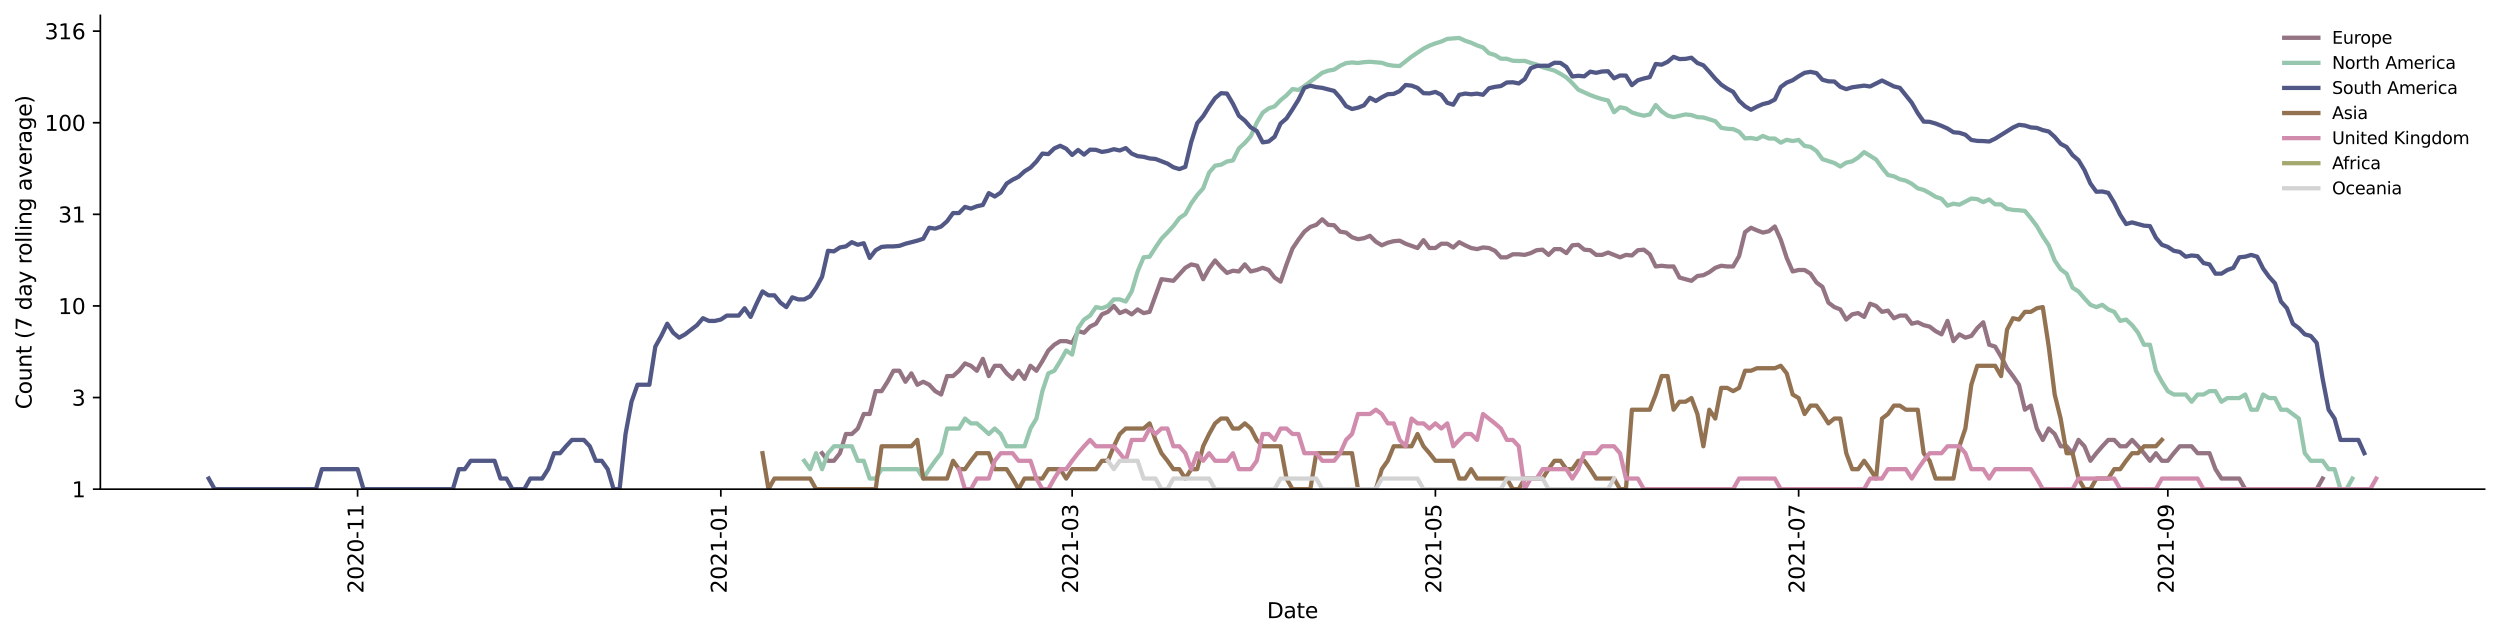 <?xml version="1.0" encoding="utf-8" standalone="no"?>
<!DOCTYPE svg PUBLIC "-//W3C//DTD SVG 1.1//EN"
  "http://www.w3.org/Graphics/SVG/1.1/DTD/svg11.dtd">
<svg height="298.621pt" version="1.1" viewBox="0 0 1170.166 298.621" width="1170.166pt" xmlns="http://www.w3.org/2000/svg" xmlns:xlink="http://www.w3.org/1999/xlink">
 <defs>
  <style type="text/css">*{stroke-linecap:butt;stroke-linejoin:round;}</style>
 </defs>
 <g id="figure_1">
  <g id="patch_1">
   <path d="M 0 298.621 
L 1170.166 298.621 
L 1170.166 0 
L 0 0 
z
" style="fill:#ffffff;"/>
  </g>
  <g id="axes_1">
   <g id="patch_2">
    <path d="M 46.966 228.96 
L 1162.966 228.96 
L 1162.966 7.2 
L 46.966 7.2 
z
" style="fill:#ffffff;"/>
   </g>
   <g id="matplotlib.axis_1">
    <g id="xtick_1">
     <g id="line2d_1">
      <defs>
       <path d="M 0 0 
L 0 3.5 
" id="m0b6aea489e" style="stroke:#000000;stroke-width:0.8;"/>
      </defs>
      <g>
       <use style="stroke:#000000;stroke-width:0.8;" x="167.373" xlink:href="#m0b6aea489e" y="228.96"/>
      </g>
     </g>
     <g id="text_1">
      <!-- 2020-11 -->
      <g transform="translate(170.133 277.743)rotate(-90)scale(0.1 -0.1)">
       <defs>
        <path d="M 1228 531 
L 3431 531 
L 3431 0 
L 469 0 
L 469 531 
Q 828 903 1448 1529 
Q 2069 2156 2228 2338 
Q 2531 2678 2651 2914 
Q 2772 3150 2772 3378 
Q 2772 3750 2511 3984 
Q 2250 4219 1831 4219 
Q 1534 4219 1204 4116 
Q 875 4013 500 3803 
L 500 4441 
Q 881 4594 1212 4672 
Q 1544 4750 1819 4750 
Q 2544 4750 2975 4387 
Q 3406 4025 3406 3419 
Q 3406 3131 3298 2873 
Q 3191 2616 2906 2266 
Q 2828 2175 2409 1742 
Q 1991 1309 1228 531 
z
" id="DejaVuSans-32" transform="scale(0.016)"/>
        <path d="M 2034 4250 
Q 1547 4250 1301 3770 
Q 1056 3291 1056 2328 
Q 1056 1369 1301 889 
Q 1547 409 2034 409 
Q 2525 409 2770 889 
Q 3016 1369 3016 2328 
Q 3016 3291 2770 3770 
Q 2525 4250 2034 4250 
z
M 2034 4750 
Q 2819 4750 3233 4129 
Q 3647 3509 3647 2328 
Q 3647 1150 3233 529 
Q 2819 -91 2034 -91 
Q 1250 -91 836 529 
Q 422 1150 422 2328 
Q 422 3509 836 4129 
Q 1250 4750 2034 4750 
z
" id="DejaVuSans-30" transform="scale(0.016)"/>
        <path d="M 313 2009 
L 1997 2009 
L 1997 1497 
L 313 1497 
L 313 2009 
z
" id="DejaVuSans-2d" transform="scale(0.016)"/>
        <path d="M 794 531 
L 1825 531 
L 1825 4091 
L 703 3866 
L 703 4441 
L 1819 4666 
L 2450 4666 
L 2450 531 
L 3481 531 
L 3481 0 
L 794 0 
L 794 531 
z
" id="DejaVuSans-31" transform="scale(0.016)"/>
       </defs>
       <use xlink:href="#DejaVuSans-32"/>
       <use x="63.623" xlink:href="#DejaVuSans-30"/>
       <use x="127.246" xlink:href="#DejaVuSans-32"/>
       <use x="190.869" xlink:href="#DejaVuSans-30"/>
       <use x="254.492" xlink:href="#DejaVuSans-2d"/>
       <use x="290.576" xlink:href="#DejaVuSans-31"/>
       <use x="354.199" xlink:href="#DejaVuSans-31"/>
      </g>
     </g>
    </g>
    <g id="xtick_2">
     <g id="line2d_2">
      <g>
       <use style="stroke:#000000;stroke-width:0.8;" x="337.393" xlink:href="#m0b6aea489e" y="228.96"/>
      </g>
     </g>
     <g id="text_2">
      <!-- 2021-01 -->
      <g transform="translate(340.153 277.743)rotate(-90)scale(0.1 -0.1)">
       <use xlink:href="#DejaVuSans-32"/>
       <use x="63.623" xlink:href="#DejaVuSans-30"/>
       <use x="127.246" xlink:href="#DejaVuSans-32"/>
       <use x="190.869" xlink:href="#DejaVuSans-31"/>
       <use x="254.492" xlink:href="#DejaVuSans-2d"/>
       <use x="290.576" xlink:href="#DejaVuSans-30"/>
       <use x="354.199" xlink:href="#DejaVuSans-31"/>
      </g>
     </g>
    </g>
    <g id="xtick_3">
     <g id="line2d_3">
      <g>
       <use style="stroke:#000000;stroke-width:0.8;" x="501.839" xlink:href="#m0b6aea489e" y="228.96"/>
      </g>
     </g>
     <g id="text_3">
      <!-- 2021-03 -->
      <g transform="translate(504.598 277.743)rotate(-90)scale(0.1 -0.1)">
       <defs>
        <path d="M 2597 2516 
Q 3050 2419 3304 2112 
Q 3559 1806 3559 1356 
Q 3559 666 3084 287 
Q 2609 -91 1734 -91 
Q 1441 -91 1130 -33 
Q 819 25 488 141 
L 488 750 
Q 750 597 1062 519 
Q 1375 441 1716 441 
Q 2309 441 2620 675 
Q 2931 909 2931 1356 
Q 2931 1769 2642 2001 
Q 2353 2234 1838 2234 
L 1294 2234 
L 1294 2753 
L 1863 2753 
Q 2328 2753 2575 2939 
Q 2822 3125 2822 3475 
Q 2822 3834 2567 4026 
Q 2313 4219 1838 4219 
Q 1578 4219 1281 4162 
Q 984 4106 628 3988 
L 628 4550 
Q 988 4650 1302 4700 
Q 1616 4750 1894 4750 
Q 2613 4750 3031 4423 
Q 3450 4097 3450 3541 
Q 3450 3153 3228 2886 
Q 3006 2619 2597 2516 
z
" id="DejaVuSans-33" transform="scale(0.016)"/>
       </defs>
       <use xlink:href="#DejaVuSans-32"/>
       <use x="63.623" xlink:href="#DejaVuSans-30"/>
       <use x="127.246" xlink:href="#DejaVuSans-32"/>
       <use x="190.869" xlink:href="#DejaVuSans-31"/>
       <use x="254.492" xlink:href="#DejaVuSans-2d"/>
       <use x="290.576" xlink:href="#DejaVuSans-30"/>
       <use x="354.199" xlink:href="#DejaVuSans-33"/>
      </g>
     </g>
    </g>
    <g id="xtick_4">
     <g id="line2d_4">
      <g>
       <use style="stroke:#000000;stroke-width:0.8;" x="671.859" xlink:href="#m0b6aea489e" y="228.96"/>
      </g>
     </g>
     <g id="text_4">
      <!-- 2021-05 -->
      <g transform="translate(674.618 277.743)rotate(-90)scale(0.1 -0.1)">
       <defs>
        <path d="M 691 4666 
L 3169 4666 
L 3169 4134 
L 1269 4134 
L 1269 2991 
Q 1406 3038 1543 3061 
Q 1681 3084 1819 3084 
Q 2600 3084 3056 2656 
Q 3513 2228 3513 1497 
Q 3513 744 3044 326 
Q 2575 -91 1722 -91 
Q 1428 -91 1123 -41 
Q 819 9 494 109 
L 494 744 
Q 775 591 1075 516 
Q 1375 441 1709 441 
Q 2250 441 2565 725 
Q 2881 1009 2881 1497 
Q 2881 1984 2565 2268 
Q 2250 2553 1709 2553 
Q 1456 2553 1204 2497 
Q 953 2441 691 2322 
L 691 4666 
z
" id="DejaVuSans-35" transform="scale(0.016)"/>
       </defs>
       <use xlink:href="#DejaVuSans-32"/>
       <use x="63.623" xlink:href="#DejaVuSans-30"/>
       <use x="127.246" xlink:href="#DejaVuSans-32"/>
       <use x="190.869" xlink:href="#DejaVuSans-31"/>
       <use x="254.492" xlink:href="#DejaVuSans-2d"/>
       <use x="290.576" xlink:href="#DejaVuSans-30"/>
       <use x="354.199" xlink:href="#DejaVuSans-35"/>
      </g>
     </g>
    </g>
    <g id="xtick_5">
     <g id="line2d_5">
      <g>
       <use style="stroke:#000000;stroke-width:0.8;" x="841.879" xlink:href="#m0b6aea489e" y="228.96"/>
      </g>
     </g>
     <g id="text_5">
      <!-- 2021-07 -->
      <g transform="translate(844.638 277.743)rotate(-90)scale(0.1 -0.1)">
       <defs>
        <path d="M 525 4666 
L 3525 4666 
L 3525 4397 
L 1831 0 
L 1172 0 
L 2766 4134 
L 525 4134 
L 525 4666 
z
" id="DejaVuSans-37" transform="scale(0.016)"/>
       </defs>
       <use xlink:href="#DejaVuSans-32"/>
       <use x="63.623" xlink:href="#DejaVuSans-30"/>
       <use x="127.246" xlink:href="#DejaVuSans-32"/>
       <use x="190.869" xlink:href="#DejaVuSans-31"/>
       <use x="254.492" xlink:href="#DejaVuSans-2d"/>
       <use x="290.576" xlink:href="#DejaVuSans-30"/>
       <use x="354.199" xlink:href="#DejaVuSans-37"/>
      </g>
     </g>
    </g>
    <g id="xtick_6">
     <g id="line2d_6">
      <g>
       <use style="stroke:#000000;stroke-width:0.8;" x="1014.686" xlink:href="#m0b6aea489e" y="228.96"/>
      </g>
     </g>
     <g id="text_6">
      <!-- 2021-09 -->
      <g transform="translate(1017.445 277.743)rotate(-90)scale(0.1 -0.1)">
       <defs>
        <path d="M 703 97 
L 703 672 
Q 941 559 1184 500 
Q 1428 441 1663 441 
Q 2288 441 2617 861 
Q 2947 1281 2994 2138 
Q 2813 1869 2534 1725 
Q 2256 1581 1919 1581 
Q 1219 1581 811 2004 
Q 403 2428 403 3163 
Q 403 3881 828 4315 
Q 1253 4750 1959 4750 
Q 2769 4750 3195 4129 
Q 3622 3509 3622 2328 
Q 3622 1225 3098 567 
Q 2575 -91 1691 -91 
Q 1453 -91 1209 -44 
Q 966 3 703 97 
z
M 1959 2075 
Q 2384 2075 2632 2365 
Q 2881 2656 2881 3163 
Q 2881 3666 2632 3958 
Q 2384 4250 1959 4250 
Q 1534 4250 1286 3958 
Q 1038 3666 1038 3163 
Q 1038 2656 1286 2365 
Q 1534 2075 1959 2075 
z
" id="DejaVuSans-39" transform="scale(0.016)"/>
       </defs>
       <use xlink:href="#DejaVuSans-32"/>
       <use x="63.623" xlink:href="#DejaVuSans-30"/>
       <use x="127.246" xlink:href="#DejaVuSans-32"/>
       <use x="190.869" xlink:href="#DejaVuSans-31"/>
       <use x="254.492" xlink:href="#DejaVuSans-2d"/>
       <use x="290.576" xlink:href="#DejaVuSans-30"/>
       <use x="354.199" xlink:href="#DejaVuSans-39"/>
      </g>
     </g>
    </g>
    <g id="text_7">
     <!-- Date -->
     <g transform="translate(593.015 289.341)scale(0.1 -0.1)">
      <defs>
       <path d="M 1259 4147 
L 1259 519 
L 2022 519 
Q 2988 519 3436 956 
Q 3884 1394 3884 2338 
Q 3884 3275 3436 3711 
Q 2988 4147 2022 4147 
L 1259 4147 
z
M 628 4666 
L 1925 4666 
Q 3281 4666 3915 4102 
Q 4550 3538 4550 2338 
Q 4550 1131 3912 565 
Q 3275 0 1925 0 
L 628 0 
L 628 4666 
z
" id="DejaVuSans-44" transform="scale(0.016)"/>
       <path d="M 2194 1759 
Q 1497 1759 1228 1600 
Q 959 1441 959 1056 
Q 959 750 1161 570 
Q 1363 391 1709 391 
Q 2188 391 2477 730 
Q 2766 1069 2766 1631 
L 2766 1759 
L 2194 1759 
z
M 3341 1997 
L 3341 0 
L 2766 0 
L 2766 531 
Q 2569 213 2275 61 
Q 1981 -91 1556 -91 
Q 1019 -91 701 211 
Q 384 513 384 1019 
Q 384 1609 779 1909 
Q 1175 2209 1959 2209 
L 2766 2209 
L 2766 2266 
Q 2766 2663 2505 2880 
Q 2244 3097 1772 3097 
Q 1472 3097 1187 3025 
Q 903 2953 641 2809 
L 641 3341 
Q 956 3463 1253 3523 
Q 1550 3584 1831 3584 
Q 2591 3584 2966 3190 
Q 3341 2797 3341 1997 
z
" id="DejaVuSans-61" transform="scale(0.016)"/>
       <path d="M 1172 4494 
L 1172 3500 
L 2356 3500 
L 2356 3053 
L 1172 3053 
L 1172 1153 
Q 1172 725 1289 603 
Q 1406 481 1766 481 
L 2356 481 
L 2356 0 
L 1766 0 
Q 1100 0 847 248 
Q 594 497 594 1153 
L 594 3053 
L 172 3053 
L 172 3500 
L 594 3500 
L 594 4494 
L 1172 4494 
z
" id="DejaVuSans-74" transform="scale(0.016)"/>
       <path d="M 3597 1894 
L 3597 1613 
L 953 1613 
Q 991 1019 1311 708 
Q 1631 397 2203 397 
Q 2534 397 2845 478 
Q 3156 559 3463 722 
L 3463 178 
Q 3153 47 2828 -22 
Q 2503 -91 2169 -91 
Q 1331 -91 842 396 
Q 353 884 353 1716 
Q 353 2575 817 3079 
Q 1281 3584 2069 3584 
Q 2775 3584 3186 3129 
Q 3597 2675 3597 1894 
z
M 3022 2063 
Q 3016 2534 2758 2815 
Q 2500 3097 2075 3097 
Q 1594 3097 1305 2825 
Q 1016 2553 972 2059 
L 3022 2063 
z
" id="DejaVuSans-65" transform="scale(0.016)"/>
      </defs>
      <use xlink:href="#DejaVuSans-44"/>
      <use x="77.002" xlink:href="#DejaVuSans-61"/>
      <use x="138.281" xlink:href="#DejaVuSans-74"/>
      <use x="177.49" xlink:href="#DejaVuSans-65"/>
     </g>
    </g>
   </g>
   <g id="matplotlib.axis_2">
    <g id="ytick_1">
     <g id="line2d_7">
      <defs>
       <path d="M 0 0 
L -3.5 0 
" id="m5654786554" style="stroke:#000000;stroke-width:0.8;"/>
      </defs>
      <g>
       <use style="stroke:#000000;stroke-width:0.8;" x="46.966" xlink:href="#m5654786554" y="228.96"/>
      </g>
     </g>
     <g id="text_8">
      <!-- 1 -->
      <g transform="translate(33.603 232.759)scale(0.1 -0.1)">
       <use xlink:href="#DejaVuSans-31"/>
      </g>
     </g>
    </g>
    <g id="ytick_2">
     <g id="line2d_8">
      <g>
       <use style="stroke:#000000;stroke-width:0.8;" x="46.966" xlink:href="#m5654786554" y="186.082"/>
      </g>
     </g>
     <g id="text_9">
      <!-- 3 -->
      <g transform="translate(33.603 189.882)scale(0.1 -0.1)">
       <use xlink:href="#DejaVuSans-33"/>
      </g>
     </g>
    </g>
    <g id="ytick_3">
     <g id="line2d_9">
      <g>
       <use style="stroke:#000000;stroke-width:0.8;" x="46.966" xlink:href="#m5654786554" y="143.205"/>
      </g>
     </g>
     <g id="text_10">
      <!-- 10 -->
      <g transform="translate(27.241 147.004)scale(0.1 -0.1)">
       <use xlink:href="#DejaVuSans-31"/>
       <use x="63.623" xlink:href="#DejaVuSans-30"/>
      </g>
     </g>
    </g>
    <g id="ytick_4">
     <g id="line2d_10">
      <g>
       <use style="stroke:#000000;stroke-width:0.8;" x="46.966" xlink:href="#m5654786554" y="100.327"/>
      </g>
     </g>
     <g id="text_11">
      <!-- 31 -->
      <g transform="translate(27.241 104.126)scale(0.1 -0.1)">
       <use xlink:href="#DejaVuSans-33"/>
       <use x="63.623" xlink:href="#DejaVuSans-31"/>
      </g>
     </g>
    </g>
    <g id="ytick_5">
     <g id="line2d_11">
      <g>
       <use style="stroke:#000000;stroke-width:0.8;" x="46.966" xlink:href="#m5654786554" y="57.45"/>
      </g>
     </g>
     <g id="text_12">
      <!-- 100 -->
      <g transform="translate(20.878 61.249)scale(0.1 -0.1)">
       <use xlink:href="#DejaVuSans-31"/>
       <use x="63.623" xlink:href="#DejaVuSans-30"/>
       <use x="127.246" xlink:href="#DejaVuSans-30"/>
      </g>
     </g>
    </g>
    <g id="ytick_6">
     <g id="line2d_12">
      <g>
       <use style="stroke:#000000;stroke-width:0.8;" x="46.966" xlink:href="#m5654786554" y="14.572"/>
      </g>
     </g>
     <g id="text_13">
      <!-- 316 -->
      <g transform="translate(20.878 18.371)scale(0.1 -0.1)">
       <defs>
        <path d="M 2113 2584 
Q 1688 2584 1439 2293 
Q 1191 2003 1191 1497 
Q 1191 994 1439 701 
Q 1688 409 2113 409 
Q 2538 409 2786 701 
Q 3034 994 3034 1497 
Q 3034 2003 2786 2293 
Q 2538 2584 2113 2584 
z
M 3366 4563 
L 3366 3988 
Q 3128 4100 2886 4159 
Q 2644 4219 2406 4219 
Q 1781 4219 1451 3797 
Q 1122 3375 1075 2522 
Q 1259 2794 1537 2939 
Q 1816 3084 2150 3084 
Q 2853 3084 3261 2657 
Q 3669 2231 3669 1497 
Q 3669 778 3244 343 
Q 2819 -91 2113 -91 
Q 1303 -91 875 529 
Q 447 1150 447 2328 
Q 447 3434 972 4092 
Q 1497 4750 2381 4750 
Q 2619 4750 2861 4703 
Q 3103 4656 3366 4563 
z
" id="DejaVuSans-36" transform="scale(0.016)"/>
       </defs>
       <use xlink:href="#DejaVuSans-33"/>
       <use x="63.623" xlink:href="#DejaVuSans-31"/>
       <use x="127.246" xlink:href="#DejaVuSans-36"/>
      </g>
     </g>
    </g>
    <g id="text_14">
     <!-- Count (7 day rolling average) -->
     <g transform="translate(14.798 191.548)rotate(-90)scale(0.1 -0.1)">
      <defs>
       <path d="M 4122 4306 
L 4122 3641 
Q 3803 3938 3442 4084 
Q 3081 4231 2675 4231 
Q 1875 4231 1450 3742 
Q 1025 3253 1025 2328 
Q 1025 1406 1450 917 
Q 1875 428 2675 428 
Q 3081 428 3442 575 
Q 3803 722 4122 1019 
L 4122 359 
Q 3791 134 3420 21 
Q 3050 -91 2638 -91 
Q 1578 -91 968 557 
Q 359 1206 359 2328 
Q 359 3453 968 4101 
Q 1578 4750 2638 4750 
Q 3056 4750 3426 4639 
Q 3797 4528 4122 4306 
z
" id="DejaVuSans-43" transform="scale(0.016)"/>
       <path d="M 1959 3097 
Q 1497 3097 1228 2736 
Q 959 2375 959 1747 
Q 959 1119 1226 758 
Q 1494 397 1959 397 
Q 2419 397 2687 759 
Q 2956 1122 2956 1747 
Q 2956 2369 2687 2733 
Q 2419 3097 1959 3097 
z
M 1959 3584 
Q 2709 3584 3137 3096 
Q 3566 2609 3566 1747 
Q 3566 888 3137 398 
Q 2709 -91 1959 -91 
Q 1206 -91 779 398 
Q 353 888 353 1747 
Q 353 2609 779 3096 
Q 1206 3584 1959 3584 
z
" id="DejaVuSans-6f" transform="scale(0.016)"/>
       <path d="M 544 1381 
L 544 3500 
L 1119 3500 
L 1119 1403 
Q 1119 906 1312 657 
Q 1506 409 1894 409 
Q 2359 409 2629 706 
Q 2900 1003 2900 1516 
L 2900 3500 
L 3475 3500 
L 3475 0 
L 2900 0 
L 2900 538 
Q 2691 219 2414 64 
Q 2138 -91 1772 -91 
Q 1169 -91 856 284 
Q 544 659 544 1381 
z
M 1991 3584 
L 1991 3584 
z
" id="DejaVuSans-75" transform="scale(0.016)"/>
       <path d="M 3513 2113 
L 3513 0 
L 2938 0 
L 2938 2094 
Q 2938 2591 2744 2837 
Q 2550 3084 2163 3084 
Q 1697 3084 1428 2787 
Q 1159 2491 1159 1978 
L 1159 0 
L 581 0 
L 581 3500 
L 1159 3500 
L 1159 2956 
Q 1366 3272 1645 3428 
Q 1925 3584 2291 3584 
Q 2894 3584 3203 3211 
Q 3513 2838 3513 2113 
z
" id="DejaVuSans-6e" transform="scale(0.016)"/>
       <path id="DejaVuSans-20" transform="scale(0.016)"/>
       <path d="M 1984 4856 
Q 1566 4138 1362 3434 
Q 1159 2731 1159 2009 
Q 1159 1288 1364 580 
Q 1569 -128 1984 -844 
L 1484 -844 
Q 1016 -109 783 600 
Q 550 1309 550 2009 
Q 550 2706 781 3412 
Q 1013 4119 1484 4856 
L 1984 4856 
z
" id="DejaVuSans-28" transform="scale(0.016)"/>
       <path d="M 2906 2969 
L 2906 4863 
L 3481 4863 
L 3481 0 
L 2906 0 
L 2906 525 
Q 2725 213 2448 61 
Q 2172 -91 1784 -91 
Q 1150 -91 751 415 
Q 353 922 353 1747 
Q 353 2572 751 3078 
Q 1150 3584 1784 3584 
Q 2172 3584 2448 3432 
Q 2725 3281 2906 2969 
z
M 947 1747 
Q 947 1113 1208 752 
Q 1469 391 1925 391 
Q 2381 391 2643 752 
Q 2906 1113 2906 1747 
Q 2906 2381 2643 2742 
Q 2381 3103 1925 3103 
Q 1469 3103 1208 2742 
Q 947 2381 947 1747 
z
" id="DejaVuSans-64" transform="scale(0.016)"/>
       <path d="M 2059 -325 
Q 1816 -950 1584 -1140 
Q 1353 -1331 966 -1331 
L 506 -1331 
L 506 -850 
L 844 -850 
Q 1081 -850 1212 -737 
Q 1344 -625 1503 -206 
L 1606 56 
L 191 3500 
L 800 3500 
L 1894 763 
L 2988 3500 
L 3597 3500 
L 2059 -325 
z
" id="DejaVuSans-79" transform="scale(0.016)"/>
       <path d="M 2631 2963 
Q 2534 3019 2420 3045 
Q 2306 3072 2169 3072 
Q 1681 3072 1420 2755 
Q 1159 2438 1159 1844 
L 1159 0 
L 581 0 
L 581 3500 
L 1159 3500 
L 1159 2956 
Q 1341 3275 1631 3429 
Q 1922 3584 2338 3584 
Q 2397 3584 2469 3576 
Q 2541 3569 2628 3553 
L 2631 2963 
z
" id="DejaVuSans-72" transform="scale(0.016)"/>
       <path d="M 603 4863 
L 1178 4863 
L 1178 0 
L 603 0 
L 603 4863 
z
" id="DejaVuSans-6c" transform="scale(0.016)"/>
       <path d="M 603 3500 
L 1178 3500 
L 1178 0 
L 603 0 
L 603 3500 
z
M 603 4863 
L 1178 4863 
L 1178 4134 
L 603 4134 
L 603 4863 
z
" id="DejaVuSans-69" transform="scale(0.016)"/>
       <path d="M 2906 1791 
Q 2906 2416 2648 2759 
Q 2391 3103 1925 3103 
Q 1463 3103 1205 2759 
Q 947 2416 947 1791 
Q 947 1169 1205 825 
Q 1463 481 1925 481 
Q 2391 481 2648 825 
Q 2906 1169 2906 1791 
z
M 3481 434 
Q 3481 -459 3084 -895 
Q 2688 -1331 1869 -1331 
Q 1566 -1331 1297 -1286 
Q 1028 -1241 775 -1147 
L 775 -588 
Q 1028 -725 1275 -790 
Q 1522 -856 1778 -856 
Q 2344 -856 2625 -561 
Q 2906 -266 2906 331 
L 2906 616 
Q 2728 306 2450 153 
Q 2172 0 1784 0 
Q 1141 0 747 490 
Q 353 981 353 1791 
Q 353 2603 747 3093 
Q 1141 3584 1784 3584 
Q 2172 3584 2450 3431 
Q 2728 3278 2906 2969 
L 2906 3500 
L 3481 3500 
L 3481 434 
z
" id="DejaVuSans-67" transform="scale(0.016)"/>
       <path d="M 191 3500 
L 800 3500 
L 1894 563 
L 2988 3500 
L 3597 3500 
L 2284 0 
L 1503 0 
L 191 3500 
z
" id="DejaVuSans-76" transform="scale(0.016)"/>
       <path d="M 513 4856 
L 1013 4856 
Q 1481 4119 1714 3412 
Q 1947 2706 1947 2009 
Q 1947 1309 1714 600 
Q 1481 -109 1013 -844 
L 513 -844 
Q 928 -128 1133 580 
Q 1338 1288 1338 2009 
Q 1338 2731 1133 3434 
Q 928 4138 513 4856 
z
" id="DejaVuSans-29" transform="scale(0.016)"/>
      </defs>
      <use xlink:href="#DejaVuSans-43"/>
      <use x="69.824" xlink:href="#DejaVuSans-6f"/>
      <use x="131.006" xlink:href="#DejaVuSans-75"/>
      <use x="194.385" xlink:href="#DejaVuSans-6e"/>
      <use x="257.764" xlink:href="#DejaVuSans-74"/>
      <use x="296.973" xlink:href="#DejaVuSans-20"/>
      <use x="328.76" xlink:href="#DejaVuSans-28"/>
      <use x="367.773" xlink:href="#DejaVuSans-37"/>
      <use x="431.396" xlink:href="#DejaVuSans-20"/>
      <use x="463.184" xlink:href="#DejaVuSans-64"/>
      <use x="526.66" xlink:href="#DejaVuSans-61"/>
      <use x="587.939" xlink:href="#DejaVuSans-79"/>
      <use x="647.119" xlink:href="#DejaVuSans-20"/>
      <use x="678.906" xlink:href="#DejaVuSans-72"/>
      <use x="717.77" xlink:href="#DejaVuSans-6f"/>
      <use x="778.951" xlink:href="#DejaVuSans-6c"/>
      <use x="806.734" xlink:href="#DejaVuSans-6c"/>
      <use x="834.518" xlink:href="#DejaVuSans-69"/>
      <use x="862.301" xlink:href="#DejaVuSans-6e"/>
      <use x="925.68" xlink:href="#DejaVuSans-67"/>
      <use x="989.156" xlink:href="#DejaVuSans-20"/>
      <use x="1020.943" xlink:href="#DejaVuSans-61"/>
      <use x="1082.223" xlink:href="#DejaVuSans-76"/>
      <use x="1141.402" xlink:href="#DejaVuSans-65"/>
      <use x="1202.926" xlink:href="#DejaVuSans-72"/>
      <use x="1244.039" xlink:href="#DejaVuSans-61"/>
      <use x="1305.318" xlink:href="#DejaVuSans-67"/>
      <use x="1368.795" xlink:href="#DejaVuSans-65"/>
      <use x="1430.318" xlink:href="#DejaVuSans-29"/>
     </g>
    </g>
   </g>
   <g id="line2d_13">
    <path clip-path="url(#p2a5b91dee2)" d="M 384.776 212.127 
L 387.563 215.676 
L 390.35 215.676 
L 393.137 212.127 
L 395.925 203.145 
L 398.712 203.145 
L 401.499 200.576 
L 404.286 193.785 
L 407.074 193.785 
L 409.861 183.071 
L 412.648 183.071 
L 415.435 178.685 
L 418.222 173.54 
L 421.01 173.54 
L 423.797 178.685 
L 426.584 174.761 
L 429.371 180.09 
L 432.158 178.685 
L 434.946 180.09 
L 437.733 183.071 
L 440.52 184.656 
L 443.307 176.023 
L 446.094 176.023 
L 448.882 173.54 
L 451.669 170.099 
L 454.456 171.211 
L 457.243 173.54 
L 460.031 167.971 
L 462.818 176.023 
L 465.605 171.211 
L 468.392 171.211 
L 471.179 174.761 
L 473.967 177.33 
L 476.754 173.54 
L 479.541 177.33 
L 482.328 171.211 
L 485.115 173.54 
L 487.903 169.02 
L 490.69 164.047 
L 493.477 161.353 
L 496.264 159.66 
L 499.052 159.66 
L 501.839 160.497 
L 504.626 154.999 
L 507.413 155.736 
L 510.2 152.87 
L 512.988 151.515 
L 515.775 147.129 
L 518.562 145.965 
L 521.349 143.205 
L 524.136 146.542 
L 526.924 145.396 
L 529.711 147.129 
L 532.498 144.836 
L 535.285 146.542 
L 538.073 145.965 
L 543.647 130.674 
L 549.221 131.442 
L 554.796 125.369 
L 557.583 123.757 
L 560.37 124.394 
L 563.157 130.674 
L 565.945 125.701 
L 568.732 121.91 
L 571.519 125.041 
L 574.306 127.751 
L 577.093 126.712 
L 579.881 127.055 
L 582.668 123.757 
L 585.455 127.055 
L 588.242 126.372 
L 591.03 125.369 
L 593.817 126.372 
L 596.604 129.921 
L 599.391 131.832 
L 602.178 123.757 
L 604.966 116.341 
L 607.753 112.185 
L 610.54 108.446 
L 613.327 106.213 
L 616.114 105.241 
L 618.902 102.646 
L 621.689 105.241 
L 624.476 105.433 
L 627.263 108.446 
L 630.051 108.867 
L 632.838 111.046 
L 635.625 111.954 
L 638.412 111.497 
L 641.199 110.379 
L 643.987 113.122 
L 646.774 114.82 
L 649.561 113.599 
L 652.348 112.885 
L 655.135 112.65 
L 657.923 114.083 
L 663.497 116.083 
L 666.284 112.417 
L 669.072 116.083 
L 671.859 116.083 
L 674.646 114.083 
L 677.433 114.083 
L 680.22 115.827 
L 683.008 113.36 
L 685.795 114.82 
L 688.582 116.083 
L 691.369 116.6 
L 694.156 115.827 
L 696.944 116.083 
L 699.731 117.39 
L 702.518 120.438 
L 705.305 120.438 
L 708.092 119.021 
L 710.88 119.021 
L 713.667 119.3 
L 716.454 118.47 
L 719.241 117.125 
L 722.029 116.862 
L 724.816 119.3 
L 727.603 116.6 
L 730.39 116.6 
L 733.177 118.47 
L 735.965 114.82 
L 738.752 114.573 
L 741.539 116.862 
L 744.326 117.125 
L 747.113 119.3 
L 749.901 119.3 
L 752.688 118.197 
L 758.262 120.438 
L 761.05 119.3 
L 763.837 119.581 
L 766.624 117.125 
L 769.411 116.862 
L 772.198 119.021 
L 774.986 124.716 
L 777.773 124.394 
L 780.56 124.716 
L 783.347 124.716 
L 786.134 129.921 
L 791.709 131.442 
L 794.496 129.184 
L 797.283 128.82 
L 800.071 127.401 
L 802.858 125.369 
L 805.645 124.394 
L 808.432 124.716 
L 811.219 124.716 
L 814.007 119.865 
L 816.794 108.656 
L 819.581 106.609 
L 822.368 107.824 
L 825.155 108.867 
L 827.943 108.238 
L 830.73 106.017 
L 833.517 112.185 
L 836.304 120.727 
L 839.091 127.055 
L 841.879 126.372 
L 844.666 126.372 
L 847.453 128.104 
L 850.24 132.226 
L 853.028 134.261 
L 855.815 141.642 
L 858.602 143.741 
L 861.389 144.836 
L 864.176 149.572 
L 866.964 147.129 
L 869.751 146.542 
L 872.538 148.33 
L 875.325 142.156 
L 878.112 143.205 
L 880.9 145.965 
L 883.687 145.396 
L 886.474 148.946 
L 889.261 147.725 
L 892.049 147.725 
L 894.836 151.515 
L 897.623 150.856 
L 900.41 152.186 
L 903.197 152.87 
L 905.985 154.999 
L 908.772 156.488 
L 911.559 150.208 
L 914.346 159.66 
L 917.133 156.488 
L 919.921 158.041 
L 922.708 157.256 
L 925.495 153.566 
L 928.282 150.856 
L 931.07 161.353 
L 933.857 162.23 
L 936.644 166.95 
L 939.431 172.357 
L 942.218 176.023 
L 945.006 180.09 
L 947.793 191.772 
L 950.58 189.861 
L 953.367 200.576 
L 956.154 205.905 
L 958.942 200.576 
L 961.729 203.145 
L 964.516 208.886 
L 967.303 208.886 
L 970.091 212.127 
L 972.878 205.905 
L 975.665 208.886 
L 978.452 215.676 
L 981.239 212.127 
L 984.027 208.886 
L 986.814 205.905 
L 989.601 205.905 
L 992.388 208.886 
L 995.175 208.886 
L 997.963 205.905 
L 1000.75 208.886 
L 1003.537 212.127 
L 1006.324 215.676 
L 1009.111 212.127 
L 1011.899 215.676 
L 1014.686 215.676 
L 1017.473 212.127 
L 1020.26 208.886 
L 1025.835 208.886 
L 1028.622 212.127 
L 1034.196 212.127 
L 1036.984 219.6 
L 1039.771 223.987 
L 1048.132 223.987 
L 1050.92 228.96 
L 1084.366 228.96 
L 1087.153 223.987 
L 1087.153 223.987 
" style="fill:none;stroke:#947383;stroke-linecap:square;stroke-width:2;"/>
   </g>
   <g id="line2d_14">
    <path clip-path="url(#p2a5b91dee2)" d="M 376.414 215.676 
L 379.201 219.6 
L 381.989 212.127 
L 384.776 219.6 
L 387.563 212.127 
L 390.35 208.886 
L 398.712 208.886 
L 401.499 215.676 
L 404.286 215.676 
L 407.074 223.987 
L 409.861 223.987 
L 412.648 219.6 
L 429.371 219.6 
L 432.158 223.987 
L 434.946 219.6 
L 437.733 215.676 
L 440.52 212.127 
L 443.307 200.576 
L 448.882 200.576 
L 451.669 195.914 
L 454.456 198.172 
L 457.243 198.172 
L 460.031 200.576 
L 462.818 203.145 
L 465.605 200.576 
L 468.392 203.145 
L 471.179 208.886 
L 479.541 208.886 
L 482.328 200.576 
L 485.115 195.914 
L 487.903 183.071 
L 490.69 174.761 
L 493.477 173.54 
L 496.264 169.02 
L 499.052 164.047 
L 501.839 165.957 
L 504.626 153.566 
L 507.413 149.572 
L 510.2 147.725 
L 512.988 143.741 
L 515.775 144.284 
L 518.562 143.205 
L 521.349 140.142 
L 524.136 140.142 
L 526.924 141.135 
L 529.711 136.415 
L 532.498 127.055 
L 535.285 120.438 
L 538.073 120.15 
L 540.86 115.827 
L 543.647 111.725 
L 546.434 108.867 
L 549.221 105.821 
L 552.009 102.112 
L 554.796 100.22 
L 557.583 95.205 
L 560.37 91.31 
L 563.157 88.147 
L 565.945 80.795 
L 568.732 77.554 
L 571.519 77.1 
L 574.306 75.598 
L 577.093 75.082 
L 579.881 69.463 
L 582.668 66.908 
L 585.455 63.754 
L 588.242 57.45 
L 591.03 52.757 
L 593.817 50.748 
L 596.604 49.783 
L 599.391 46.909 
L 602.178 44.616 
L 604.966 41.681 
L 607.753 42.101 
L 610.54 40.246 
L 618.902 34.081 
L 621.689 33.072 
L 624.476 32.578 
L 627.263 30.793 
L 630.051 29.54 
L 632.838 29.24 
L 635.625 29.49 
L 638.412 29.09 
L 641.199 28.917 
L 646.774 29.389 
L 649.561 30.354 
L 652.348 30.767 
L 655.135 30.897 
L 660.71 26.522 
L 666.284 22.775 
L 669.072 21.376 
L 671.859 20.301 
L 674.646 19.447 
L 677.433 18.202 
L 683.008 17.76 
L 685.795 19.066 
L 688.582 19.988 
L 691.369 21.255 
L 694.156 22.234 
L 696.944 24.911 
L 699.731 25.742 
L 702.518 27.485 
L 705.305 27.509 
L 708.092 28.45 
L 710.88 28.548 
L 713.667 28.499 
L 716.454 29.415 
L 719.241 30.2 
L 722.029 31.476 
L 727.603 33.044 
L 730.39 34.538 
L 733.177 36.275 
L 735.965 38.929 
L 738.752 41.961 
L 744.326 44.503 
L 747.113 45.532 
L 749.901 46.391 
L 752.688 47.029 
L 755.475 52.523 
L 758.262 50.219 
L 761.05 50.748 
L 763.837 52.617 
L 766.624 53.515 
L 769.411 54.143 
L 772.198 53.563 
L 774.986 49.139 
L 777.773 52.152 
L 780.56 54.094 
L 783.347 54.831 
L 788.922 53.563 
L 791.709 53.852 
L 794.496 54.831 
L 797.283 54.98 
L 802.858 56.712 
L 805.645 59.811 
L 808.432 60.267 
L 811.219 60.44 
L 814.007 61.67 
L 816.794 64.776 
L 819.581 64.582 
L 822.368 65.101 
L 825.155 63.628 
L 827.943 64.841 
L 830.73 64.841 
L 833.517 66.771 
L 836.304 65.429 
L 839.091 66.027 
L 841.879 65.495 
L 844.666 68.306 
L 847.453 68.736 
L 850.24 70.657 
L 853.028 74.489 
L 858.602 76.297 
L 861.389 77.921 
L 864.176 76.121 
L 866.964 75.512 
L 869.751 73.74 
L 872.538 71.192 
L 878.112 74.657 
L 880.9 78.478 
L 883.687 81.906 
L 886.474 82.527 
L 889.261 83.909 
L 892.049 84.564 
L 894.836 86.025 
L 897.623 88.147 
L 900.41 88.882 
L 903.197 90.397 
L 905.985 92.111 
L 908.772 93.068 
L 911.559 96.245 
L 914.346 95.352 
L 917.133 95.796 
L 922.708 92.93 
L 925.495 93.206 
L 928.282 94.623 
L 931.07 93.346 
L 933.857 95.647 
L 936.644 95.647 
L 939.431 97.785 
L 942.218 98.259 
L 945.006 98.419 
L 947.793 98.74 
L 950.58 102.112 
L 953.367 105.821 
L 956.154 110.6 
L 958.942 114.82 
L 961.729 121.91 
L 964.516 126.035 
L 967.303 128.104 
L 970.091 134.682 
L 972.878 136.415 
L 975.665 139.655 
L 978.452 142.677 
L 981.239 143.741 
L 984.027 142.677 
L 986.814 144.836 
L 989.601 145.965 
L 992.388 150.208 
L 995.175 149.572 
L 997.963 152.186 
L 1000.75 155.736 
L 1003.537 161.353 
L 1006.324 161.353 
L 1009.111 173.54 
L 1011.899 178.685 
L 1014.686 183.071 
L 1017.473 184.656 
L 1023.048 184.656 
L 1025.835 188.044 
L 1028.622 184.656 
L 1031.409 184.656 
L 1034.196 183.071 
L 1036.984 183.071 
L 1039.771 188.044 
L 1042.558 186.312 
L 1048.132 186.312 
L 1050.92 184.656 
L 1053.707 191.772 
L 1056.494 191.772 
L 1059.281 184.656 
L 1062.069 186.312 
L 1064.856 186.312 
L 1067.643 191.772 
L 1070.43 191.772 
L 1076.005 195.914 
L 1078.792 212.127 
L 1081.579 215.676 
L 1087.153 215.676 
L 1089.941 219.6 
L 1092.728 219.6 
L 1095.515 228.96 
L 1098.302 228.96 
L 1101.09 223.987 
L 1101.09 223.987 
" style="fill:none;stroke:#96c6ad;stroke-linecap:square;stroke-width:2;"/>
   </g>
   <g id="line2d_15">
    <path clip-path="url(#p2a5b91dee2)" d="M 97.693 223.987 
L 100.48 228.96 
L 147.863 228.96 
L 150.65 219.6 
L 167.373 219.6 
L 170.16 228.96 
L 211.969 228.96 
L 214.756 219.6 
L 217.543 219.6 
L 220.33 215.676 
L 231.479 215.676 
L 234.266 223.987 
L 237.054 223.987 
L 239.841 228.96 
L 245.415 228.96 
L 248.202 223.987 
L 253.777 223.987 
L 256.564 219.6 
L 259.351 212.127 
L 262.138 212.127 
L 264.926 208.886 
L 267.713 205.905 
L 273.287 205.905 
L 276.075 208.886 
L 278.862 215.676 
L 281.649 215.676 
L 284.436 219.6 
L 287.223 228.96 
L 290.011 228.96 
L 292.798 203.145 
L 295.585 188.044 
L 298.372 180.09 
L 303.947 180.09 
L 306.734 162.23 
L 309.521 157.256 
L 312.308 151.515 
L 315.095 155.736 
L 317.883 158.041 
L 320.67 156.488 
L 326.244 152.186 
L 329.032 148.946 
L 331.819 150.208 
L 334.606 150.208 
L 337.393 149.572 
L 340.18 147.725 
L 345.755 147.725 
L 348.542 144.284 
L 351.329 148.33 
L 354.116 142.156 
L 356.904 136.415 
L 359.691 138.232 
L 362.478 138.232 
L 365.265 141.642 
L 368.053 143.741 
L 370.84 139.175 
L 373.627 140.142 
L 376.414 140.142 
L 379.201 138.7 
L 381.989 134.682 
L 384.776 129.551 
L 387.563 117.39 
L 390.35 117.657 
L 393.137 115.827 
L 395.925 115.32 
L 398.712 113.36 
L 401.499 114.573 
L 404.286 113.84 
L 407.074 120.727 
L 409.861 117.125 
L 412.648 115.573 
L 415.435 115.32 
L 418.222 115.32 
L 421.01 115.07 
L 423.797 114.083 
L 429.371 112.65 
L 432.158 111.725 
L 434.946 106.609 
L 437.733 107.01 
L 440.52 106.017 
L 443.307 103.552 
L 446.094 99.72 
L 448.882 99.72 
L 451.669 96.853 
L 454.456 97.628 
L 457.243 96.548 
L 460.031 95.945 
L 462.818 90.397 
L 465.605 91.976 
L 468.392 90.14 
L 471.179 85.91 
L 473.967 84.126 
L 476.754 82.736 
L 479.541 80.202 
L 482.328 78.478 
L 485.115 75.598 
L 487.903 71.891 
L 490.69 72.127 
L 493.477 69.463 
L 496.264 68.235 
L 499.052 69.61 
L 501.839 72.524 
L 504.626 70.205 
L 507.413 72.365 
L 510.2 70.055 
L 512.988 70.13 
L 515.775 71.115 
L 518.562 70.657 
L 521.349 69.832 
L 524.136 70.431 
L 526.924 69.317 
L 529.711 71.891 
L 532.498 73.086 
L 535.285 73.412 
L 538.073 74.154 
L 540.86 74.405 
L 546.434 76.563 
L 549.221 78.291 
L 552.009 79.139 
L 554.796 78.106 
L 557.583 66.431 
L 560.37 57.663 
L 563.157 54.387 
L 565.945 49.957 
L 568.732 45.959 
L 571.519 43.612 
L 574.306 43.795 
L 577.093 48.548 
L 579.881 54.191 
L 582.668 56.452 
L 585.455 59.641 
L 588.242 61.315 
L 591.03 66.635 
L 593.817 66.229 
L 596.604 64.007 
L 599.391 57.824 
L 602.178 55.43 
L 604.966 51.195 
L 607.753 46.709 
L 610.54 41.093 
L 613.327 40.112 
L 616.114 40.786 
L 618.902 41.128 
L 624.476 42.562 
L 627.263 45.725 
L 630.051 49.653 
L 632.838 51.016 
L 635.625 50.394 
L 638.412 49.31 
L 641.199 45.764 
L 643.987 47.271 
L 646.774 45.532 
L 649.561 44.092 
L 652.348 43.943 
L 655.135 42.634 
L 657.923 39.779 
L 660.71 40.079 
L 663.497 41.128 
L 666.284 43.612 
L 669.072 43.722 
L 671.859 43.029 
L 674.646 44.39 
L 677.433 48.131 
L 680.22 49.012 
L 683.008 44.39 
L 685.795 43.795 
L 688.582 44.129 
L 691.369 43.832 
L 694.156 44.353 
L 696.944 41.3 
L 699.731 40.65 
L 702.518 40.279 
L 705.305 38.606 
L 708.092 38.51 
L 710.88 39.058 
L 713.667 37.036 
L 716.454 31.955 
L 719.241 30.871 
L 722.029 30.767 
L 724.816 30.793 
L 727.603 29.364 
L 730.39 29.44 
L 733.177 31.343 
L 735.965 35.796 
L 738.752 35.47 
L 741.539 35.737 
L 744.326 33.545 
L 747.113 34.081 
L 749.901 33.461 
L 752.688 33.35 
L 755.475 36.638 
L 758.262 35.352 
L 761.05 35.382 
L 763.837 39.846 
L 766.624 37.563 
L 769.411 36.73 
L 772.198 36.095 
L 774.986 29.945 
L 777.773 30.277 
L 780.56 28.941 
L 783.347 26.615 
L 786.134 27.652 
L 788.922 27.557 
L 791.709 27.013 
L 794.496 29.49 
L 797.283 30.56 
L 800.071 33.573 
L 802.858 36.821 
L 805.645 39.614 
L 808.432 41.473 
L 811.219 42.993 
L 814.007 47.15 
L 816.794 49.74 
L 819.581 51.376 
L 822.368 49.913 
L 825.155 48.716 
L 827.943 48.049 
L 830.73 46.59 
L 833.517 40.718 
L 836.304 38.671 
L 839.091 37.563 
L 841.879 35.707 
L 844.666 34.081 
L 847.453 33.629 
L 850.24 34.223 
L 853.028 37.345 
L 855.815 38.065 
L 858.602 38.16 
L 861.389 40.65 
L 864.176 41.716 
L 866.964 40.854 
L 872.538 40.079 
L 875.325 40.481 
L 880.9 37.688 
L 886.474 40.448 
L 889.261 41.128 
L 894.836 48.09 
L 897.623 52.945 
L 900.41 56.921 
L 903.197 57.026 
L 905.985 57.824 
L 908.772 58.915 
L 911.559 60.152 
L 914.346 61.91 
L 917.133 62.15 
L 919.921 63.067 
L 922.708 65.495 
L 925.495 65.96 
L 928.282 66.027 
L 931.07 66.229 
L 933.857 64.906 
L 942.218 59.698 
L 945.006 58.42 
L 947.793 58.749 
L 950.58 59.641 
L 953.367 59.867 
L 956.154 60.904 
L 958.942 61.551 
L 961.729 64.07 
L 964.516 67.322 
L 967.303 68.808 
L 970.091 72.604 
L 972.878 74.997 
L 975.665 79.618 
L 978.452 85.91 
L 981.239 89.758 
L 984.027 89.632 
L 986.814 90.268 
L 989.601 94.913 
L 992.388 100.557 
L 995.175 104.859 
L 997.963 104.106 
L 1003.537 105.627 
L 1006.324 105.821 
L 1009.111 111.271 
L 1011.899 114.573 
L 1014.686 115.573 
L 1017.473 117.39 
L 1020.26 117.926 
L 1023.048 120.15 
L 1025.835 119.581 
L 1028.622 119.865 
L 1031.409 123.131 
L 1034.196 123.757 
L 1036.984 128.104 
L 1039.771 128.104 
L 1042.558 126.372 
L 1045.345 125.369 
L 1048.132 120.438 
L 1050.92 120.15 
L 1053.707 119.3 
L 1056.494 120.15 
L 1059.281 125.701 
L 1062.069 129.551 
L 1064.856 132.624 
L 1067.643 141.135 
L 1070.43 144.284 
L 1073.217 151.515 
L 1076.005 153.566 
L 1078.792 156.488 
L 1081.579 157.256 
L 1084.366 160.497 
L 1087.153 177.33 
L 1089.941 191.772 
L 1092.728 195.914 
L 1095.515 205.905 
L 1103.877 205.905 
L 1106.664 212.127 
L 1106.664 212.127 
" style="fill:none;stroke:#525886;stroke-linecap:square;stroke-width:2;"/>
   </g>
   <g id="line2d_16">
    <path clip-path="url(#p2a5b91dee2)" d="M 356.904 212.127 
L 359.691 228.96 
L 362.478 223.987 
L 379.201 223.987 
L 381.989 228.96 
L 409.861 228.96 
L 412.648 208.886 
L 426.584 208.886 
L 429.371 205.905 
L 432.158 223.987 
L 443.307 223.987 
L 446.094 215.676 
L 448.882 219.6 
L 451.669 219.6 
L 454.456 215.676 
L 457.243 212.127 
L 462.818 212.127 
L 465.605 219.6 
L 471.179 219.6 
L 473.967 223.987 
L 476.754 228.96 
L 479.541 223.987 
L 487.903 223.987 
L 490.69 219.6 
L 496.264 219.6 
L 499.052 223.987 
L 501.839 219.6 
L 512.988 219.6 
L 515.775 215.676 
L 518.562 215.676 
L 521.349 208.886 
L 524.136 203.145 
L 526.924 200.576 
L 535.285 200.576 
L 538.073 198.172 
L 540.86 205.905 
L 543.647 212.127 
L 546.434 215.676 
L 549.221 219.6 
L 552.009 219.6 
L 554.796 223.987 
L 557.583 219.6 
L 560.37 219.6 
L 563.157 208.886 
L 565.945 203.145 
L 568.732 198.172 
L 571.519 195.914 
L 574.306 195.914 
L 577.093 200.576 
L 579.881 200.576 
L 582.668 198.172 
L 585.455 200.576 
L 588.242 205.905 
L 591.03 208.886 
L 599.391 208.886 
L 602.178 223.987 
L 604.966 228.96 
L 613.327 228.96 
L 616.114 212.127 
L 632.838 212.127 
L 635.625 228.96 
L 643.987 228.96 
L 646.774 219.6 
L 649.561 215.676 
L 652.348 208.886 
L 660.71 208.886 
L 663.497 203.145 
L 666.284 208.886 
L 669.072 212.127 
L 671.859 215.676 
L 680.22 215.676 
L 683.008 223.987 
L 685.795 223.987 
L 688.582 219.6 
L 691.369 223.987 
L 705.305 223.987 
L 708.092 228.96 
L 710.88 228.96 
L 713.667 223.987 
L 722.029 223.987 
L 724.816 219.6 
L 727.603 215.676 
L 730.39 215.676 
L 733.177 219.6 
L 735.965 219.6 
L 738.752 215.676 
L 741.539 215.676 
L 744.326 219.6 
L 747.113 223.987 
L 755.475 223.987 
L 758.262 228.96 
L 761.05 228.96 
L 763.837 191.772 
L 772.198 191.772 
L 774.986 184.656 
L 777.773 176.023 
L 780.56 176.023 
L 783.347 191.772 
L 786.134 188.044 
L 788.922 188.044 
L 791.709 186.312 
L 794.496 193.785 
L 797.283 208.886 
L 800.071 191.772 
L 802.858 195.914 
L 805.645 181.551 
L 808.432 181.551 
L 811.219 183.071 
L 814.007 181.551 
L 816.794 173.54 
L 819.581 173.54 
L 822.368 172.357 
L 830.73 172.357 
L 833.517 171.211 
L 836.304 174.761 
L 839.091 184.656 
L 841.879 186.312 
L 844.666 193.785 
L 847.453 189.861 
L 850.24 189.861 
L 853.028 193.785 
L 855.815 198.172 
L 858.602 195.914 
L 861.389 195.914 
L 864.176 212.127 
L 866.964 219.6 
L 869.751 219.6 
L 872.538 215.676 
L 875.325 219.6 
L 878.112 223.987 
L 880.9 195.914 
L 883.687 193.785 
L 886.474 189.861 
L 889.261 189.861 
L 892.049 191.772 
L 897.623 191.772 
L 900.41 212.127 
L 903.197 215.676 
L 905.985 223.987 
L 914.346 223.987 
L 917.133 208.886 
L 919.921 200.576 
L 922.708 180.09 
L 925.495 171.211 
L 933.857 171.211 
L 936.644 176.023 
L 939.431 154.275 
L 942.218 148.946 
L 945.006 149.572 
L 947.793 145.965 
L 950.58 145.965 
L 953.367 144.284 
L 956.154 143.741 
L 958.942 162.23 
L 961.729 184.656 
L 964.516 195.914 
L 967.303 212.127 
L 970.091 212.127 
L 972.878 223.987 
L 975.665 228.96 
L 978.452 228.96 
L 981.239 223.987 
L 986.814 223.987 
L 989.601 219.6 
L 992.388 219.6 
L 995.175 215.676 
L 997.963 212.127 
L 1000.75 212.127 
L 1003.537 208.886 
L 1009.111 208.886 
L 1011.899 205.905 
L 1011.899 205.905 
" style="fill:none;stroke:#937252;stroke-linecap:square;stroke-width:2;"/>
   </g>
   <g id="line2d_17">
    <path clip-path="url(#p2a5b91dee2)" d="M 448.882 219.6 
L 451.669 228.96 
L 454.456 228.96 
L 457.243 223.987 
L 462.818 223.987 
L 465.605 215.676 
L 468.392 212.127 
L 473.967 212.127 
L 476.754 215.676 
L 482.328 215.676 
L 485.115 223.987 
L 487.903 228.96 
L 490.69 228.96 
L 493.477 223.987 
L 496.264 219.6 
L 499.052 219.6 
L 501.839 215.676 
L 504.626 212.127 
L 507.413 208.886 
L 510.2 205.905 
L 512.988 208.886 
L 521.349 208.886 
L 524.136 212.127 
L 526.924 215.676 
L 529.711 205.905 
L 535.285 205.905 
L 538.073 200.576 
L 540.86 203.145 
L 543.647 200.576 
L 546.434 200.576 
L 549.221 208.886 
L 552.009 208.886 
L 554.796 212.127 
L 557.583 219.6 
L 560.37 212.127 
L 563.157 215.676 
L 565.945 212.127 
L 568.732 215.676 
L 574.306 215.676 
L 577.093 212.127 
L 579.881 219.6 
L 585.455 219.6 
L 588.242 215.676 
L 591.03 203.145 
L 593.817 203.145 
L 596.604 205.905 
L 599.391 200.576 
L 602.178 200.576 
L 604.966 203.145 
L 607.753 203.145 
L 610.54 212.127 
L 616.114 212.127 
L 618.902 215.676 
L 624.476 215.676 
L 627.263 212.127 
L 630.051 205.905 
L 632.838 203.145 
L 635.625 193.785 
L 641.199 193.785 
L 643.987 191.772 
L 646.774 193.785 
L 649.561 198.172 
L 652.348 198.172 
L 655.135 205.905 
L 657.923 208.886 
L 660.71 195.914 
L 663.497 198.172 
L 666.284 198.172 
L 669.072 200.576 
L 671.859 198.172 
L 674.646 200.576 
L 677.433 198.172 
L 680.22 208.886 
L 683.008 205.905 
L 685.795 203.145 
L 688.582 203.145 
L 691.369 205.905 
L 694.156 193.785 
L 699.731 198.172 
L 702.518 200.576 
L 705.305 205.905 
L 708.092 205.905 
L 710.88 208.886 
L 713.667 228.96 
L 716.454 223.987 
L 719.241 223.987 
L 722.029 219.6 
L 733.177 219.6 
L 735.965 223.987 
L 738.752 219.6 
L 741.539 212.127 
L 747.113 212.127 
L 749.901 208.886 
L 755.475 208.886 
L 758.262 212.127 
L 761.05 223.987 
L 766.624 223.987 
L 769.411 228.96 
L 811.219 228.96 
L 814.007 223.987 
L 830.73 223.987 
L 833.517 228.96 
L 872.538 228.96 
L 875.325 223.987 
L 880.9 223.987 
L 883.687 219.6 
L 892.049 219.6 
L 894.836 223.987 
L 897.623 219.6 
L 900.41 215.676 
L 903.197 212.127 
L 908.772 212.127 
L 911.559 208.886 
L 917.133 208.886 
L 919.921 212.127 
L 922.708 219.6 
L 928.282 219.6 
L 931.07 223.987 
L 933.857 219.6 
L 950.58 219.6 
L 953.367 223.987 
L 956.154 228.96 
L 970.091 228.96 
L 972.878 223.987 
L 989.601 223.987 
L 992.388 228.96 
L 1009.111 228.96 
L 1011.899 223.987 
L 1028.622 223.987 
L 1031.409 228.96 
L 1109.451 228.96 
L 1112.238 223.987 
L 1112.238 223.987 
" style="fill:none;stroke:#d18cad;stroke-linecap:square;stroke-width:2;"/>
   </g>
   <g id="line2d_18">
    <path clip-path="url(#p2a5b91dee2)" style="fill:none;stroke:#a4a86f;stroke-linecap:square;stroke-width:2;"/>
   </g>
   <g id="line2d_19">
    <path clip-path="url(#p2a5b91dee2)" d="M 518.562 215.676 
L 521.349 219.6 
L 524.136 215.676 
L 526.924 215.676 
L 529.711 215.676 
L 532.498 215.676 
L 535.285 223.987 
L 538.073 223.987 
L 540.86 223.987 
L 543.647 228.96 
L 546.434 228.96 
L 549.221 223.987 
L 552.009 223.987 
L 554.796 223.987 
L 557.583 223.987 
L 560.37 223.987 
L 563.157 223.987 
L 565.945 223.987 
L 568.732 228.96 
L 571.519 228.96 
L 574.306 228.96 
L 577.093 228.96 
L 579.881 228.96 
L 582.668 228.96 
L 585.455 228.96 
L 588.242 228.96 
L 591.03 228.96 
L 593.817 228.96 
L 596.604 228.96 
L 599.391 223.987 
L 602.178 223.987 
L 604.966 223.987 
L 607.753 223.987 
L 610.54 223.987 
L 613.327 223.987 
L 616.114 223.987 
L 618.902 228.96 
L 621.689 228.96 
L 624.476 228.96 
L 627.263 228.96 
L 630.051 228.96 
L 632.838 228.96 
L 635.625 228.96 
L 638.412 228.96 
L 641.199 228.96 
L 643.987 228.96 
L 646.774 223.987 
L 649.561 223.987 
L 652.348 223.987 
L 655.135 223.987 
L 657.923 223.987 
L 660.71 223.987 
L 663.497 223.987 
L 666.284 228.96 
L 669.072 228.96 
L 671.859 228.96 
L 674.646 228.96 
L 677.433 228.96 
L 680.22 228.96 
L 683.008 228.96 
L 685.795 228.96 
L 688.582 228.96 
L 691.369 228.96 
L 694.156 228.96 
L 696.944 228.96 
L 699.731 228.96 
L 702.518 228.96 
L 705.305 223.987 
L 708.092 223.987 
L 710.88 223.987 
L 713.667 223.987 
L 716.454 223.987 
L 719.241 223.987 
L 722.029 223.987 
L 724.816 228.96 
L 727.603 228.96 
L 730.39 228.96 
L 733.177 228.96 
L 735.965 228.96 
L 738.752 228.96 
L 741.539 228.96 
L 744.326 228.96 
L 747.113 228.96 
L 749.901 228.96 
L 752.688 228.96 
L 755.475 223.987 
" style="fill:none;stroke:#d3d3d3;stroke-linecap:square;stroke-width:2;"/>
   </g>
   <g id="patch_3">
    <path d="M 46.966 228.96 
L 46.966 7.2 
" style="fill:none;stroke:#000000;stroke-linecap:square;stroke-linejoin:miter;stroke-width:0.8;"/>
   </g>
   <g id="patch_4">
    <path d="M 46.966 228.96 
L 1162.966 228.96 
" style="fill:none;stroke:#000000;stroke-linecap:square;stroke-linejoin:miter;stroke-width:0.8;"/>
   </g>
   <g id="legend_1">
    <g id="line2d_20">
     <path d="M 1069.154 17.679 
L 1085.154 17.679 
" style="fill:none;stroke:#947383;stroke-linecap:square;stroke-width:2;"/>
    </g>
    <g id="line2d_21"/>
    <g id="text_15">
     <!-- Europe -->
     <g transform="translate(1091.554 20.479)scale(0.08 -0.08)">
      <defs>
       <path d="M 628 4666 
L 3578 4666 
L 3578 4134 
L 1259 4134 
L 1259 2753 
L 3481 2753 
L 3481 2222 
L 1259 2222 
L 1259 531 
L 3634 531 
L 3634 0 
L 628 0 
L 628 4666 
z
" id="DejaVuSans-45" transform="scale(0.016)"/>
       <path d="M 1159 525 
L 1159 -1331 
L 581 -1331 
L 581 3500 
L 1159 3500 
L 1159 2969 
Q 1341 3281 1617 3432 
Q 1894 3584 2278 3584 
Q 2916 3584 3314 3078 
Q 3713 2572 3713 1747 
Q 3713 922 3314 415 
Q 2916 -91 2278 -91 
Q 1894 -91 1617 61 
Q 1341 213 1159 525 
z
M 3116 1747 
Q 3116 2381 2855 2742 
Q 2594 3103 2138 3103 
Q 1681 3103 1420 2742 
Q 1159 2381 1159 1747 
Q 1159 1113 1420 752 
Q 1681 391 2138 391 
Q 2594 391 2855 752 
Q 3116 1113 3116 1747 
z
" id="DejaVuSans-70" transform="scale(0.016)"/>
      </defs>
      <use xlink:href="#DejaVuSans-45"/>
      <use x="63.184" xlink:href="#DejaVuSans-75"/>
      <use x="126.562" xlink:href="#DejaVuSans-72"/>
      <use x="165.426" xlink:href="#DejaVuSans-6f"/>
      <use x="226.607" xlink:href="#DejaVuSans-70"/>
      <use x="290.084" xlink:href="#DejaVuSans-65"/>
     </g>
    </g>
    <g id="line2d_22">
     <path d="M 1069.154 29.421 
L 1085.154 29.421 
" style="fill:none;stroke:#96c6ad;stroke-linecap:square;stroke-width:2;"/>
    </g>
    <g id="line2d_23"/>
    <g id="text_16">
     <!-- North America -->
     <g transform="translate(1091.554 32.221)scale(0.08 -0.08)">
      <defs>
       <path d="M 628 4666 
L 1478 4666 
L 3547 763 
L 3547 4666 
L 4159 4666 
L 4159 0 
L 3309 0 
L 1241 3903 
L 1241 0 
L 628 0 
L 628 4666 
z
" id="DejaVuSans-4e" transform="scale(0.016)"/>
       <path d="M 3513 2113 
L 3513 0 
L 2938 0 
L 2938 2094 
Q 2938 2591 2744 2837 
Q 2550 3084 2163 3084 
Q 1697 3084 1428 2787 
Q 1159 2491 1159 1978 
L 1159 0 
L 581 0 
L 581 4863 
L 1159 4863 
L 1159 2956 
Q 1366 3272 1645 3428 
Q 1925 3584 2291 3584 
Q 2894 3584 3203 3211 
Q 3513 2838 3513 2113 
z
" id="DejaVuSans-68" transform="scale(0.016)"/>
       <path d="M 2188 4044 
L 1331 1722 
L 3047 1722 
L 2188 4044 
z
M 1831 4666 
L 2547 4666 
L 4325 0 
L 3669 0 
L 3244 1197 
L 1141 1197 
L 716 0 
L 50 0 
L 1831 4666 
z
" id="DejaVuSans-41" transform="scale(0.016)"/>
       <path d="M 3328 2828 
Q 3544 3216 3844 3400 
Q 4144 3584 4550 3584 
Q 5097 3584 5394 3201 
Q 5691 2819 5691 2113 
L 5691 0 
L 5113 0 
L 5113 2094 
Q 5113 2597 4934 2840 
Q 4756 3084 4391 3084 
Q 3944 3084 3684 2787 
Q 3425 2491 3425 1978 
L 3425 0 
L 2847 0 
L 2847 2094 
Q 2847 2600 2669 2842 
Q 2491 3084 2119 3084 
Q 1678 3084 1418 2786 
Q 1159 2488 1159 1978 
L 1159 0 
L 581 0 
L 581 3500 
L 1159 3500 
L 1159 2956 
Q 1356 3278 1631 3431 
Q 1906 3584 2284 3584 
Q 2666 3584 2933 3390 
Q 3200 3197 3328 2828 
z
" id="DejaVuSans-6d" transform="scale(0.016)"/>
       <path d="M 3122 3366 
L 3122 2828 
Q 2878 2963 2633 3030 
Q 2388 3097 2138 3097 
Q 1578 3097 1268 2742 
Q 959 2388 959 1747 
Q 959 1106 1268 751 
Q 1578 397 2138 397 
Q 2388 397 2633 464 
Q 2878 531 3122 666 
L 3122 134 
Q 2881 22 2623 -34 
Q 2366 -91 2075 -91 
Q 1284 -91 818 406 
Q 353 903 353 1747 
Q 353 2603 823 3093 
Q 1294 3584 2113 3584 
Q 2378 3584 2631 3529 
Q 2884 3475 3122 3366 
z
" id="DejaVuSans-63" transform="scale(0.016)"/>
      </defs>
      <use xlink:href="#DejaVuSans-4e"/>
      <use x="74.805" xlink:href="#DejaVuSans-6f"/>
      <use x="135.986" xlink:href="#DejaVuSans-72"/>
      <use x="177.1" xlink:href="#DejaVuSans-74"/>
      <use x="216.309" xlink:href="#DejaVuSans-68"/>
      <use x="279.688" xlink:href="#DejaVuSans-20"/>
      <use x="311.475" xlink:href="#DejaVuSans-41"/>
      <use x="379.883" xlink:href="#DejaVuSans-6d"/>
      <use x="477.295" xlink:href="#DejaVuSans-65"/>
      <use x="538.818" xlink:href="#DejaVuSans-72"/>
      <use x="579.932" xlink:href="#DejaVuSans-69"/>
      <use x="607.715" xlink:href="#DejaVuSans-63"/>
      <use x="662.695" xlink:href="#DejaVuSans-61"/>
     </g>
    </g>
    <g id="line2d_24">
     <path d="M 1069.154 41.164 
L 1085.154 41.164 
" style="fill:none;stroke:#525886;stroke-linecap:square;stroke-width:2;"/>
    </g>
    <g id="line2d_25"/>
    <g id="text_17">
     <!-- South America -->
     <g transform="translate(1091.554 43.964)scale(0.08 -0.08)">
      <defs>
       <path d="M 3425 4513 
L 3425 3897 
Q 3066 4069 2747 4153 
Q 2428 4238 2131 4238 
Q 1616 4238 1336 4038 
Q 1056 3838 1056 3469 
Q 1056 3159 1242 3001 
Q 1428 2844 1947 2747 
L 2328 2669 
Q 3034 2534 3370 2195 
Q 3706 1856 3706 1288 
Q 3706 609 3251 259 
Q 2797 -91 1919 -91 
Q 1588 -91 1214 -16 
Q 841 59 441 206 
L 441 856 
Q 825 641 1194 531 
Q 1563 422 1919 422 
Q 2459 422 2753 634 
Q 3047 847 3047 1241 
Q 3047 1584 2836 1778 
Q 2625 1972 2144 2069 
L 1759 2144 
Q 1053 2284 737 2584 
Q 422 2884 422 3419 
Q 422 4038 858 4394 
Q 1294 4750 2059 4750 
Q 2388 4750 2728 4690 
Q 3069 4631 3425 4513 
z
" id="DejaVuSans-53" transform="scale(0.016)"/>
      </defs>
      <use xlink:href="#DejaVuSans-53"/>
      <use x="63.477" xlink:href="#DejaVuSans-6f"/>
      <use x="124.658" xlink:href="#DejaVuSans-75"/>
      <use x="188.037" xlink:href="#DejaVuSans-74"/>
      <use x="227.246" xlink:href="#DejaVuSans-68"/>
      <use x="290.625" xlink:href="#DejaVuSans-20"/>
      <use x="322.412" xlink:href="#DejaVuSans-41"/>
      <use x="390.82" xlink:href="#DejaVuSans-6d"/>
      <use x="488.232" xlink:href="#DejaVuSans-65"/>
      <use x="549.756" xlink:href="#DejaVuSans-72"/>
      <use x="590.869" xlink:href="#DejaVuSans-69"/>
      <use x="618.652" xlink:href="#DejaVuSans-63"/>
      <use x="673.633" xlink:href="#DejaVuSans-61"/>
     </g>
    </g>
    <g id="line2d_26">
     <path d="M 1069.154 52.906 
L 1085.154 52.906 
" style="fill:none;stroke:#937252;stroke-linecap:square;stroke-width:2;"/>
    </g>
    <g id="line2d_27"/>
    <g id="text_18">
     <!-- Asia -->
     <g transform="translate(1091.554 55.706)scale(0.08 -0.08)">
      <defs>
       <path d="M 2834 3397 
L 2834 2853 
Q 2591 2978 2328 3040 
Q 2066 3103 1784 3103 
Q 1356 3103 1142 2972 
Q 928 2841 928 2578 
Q 928 2378 1081 2264 
Q 1234 2150 1697 2047 
L 1894 2003 
Q 2506 1872 2764 1633 
Q 3022 1394 3022 966 
Q 3022 478 2636 193 
Q 2250 -91 1575 -91 
Q 1294 -91 989 -36 
Q 684 19 347 128 
L 347 722 
Q 666 556 975 473 
Q 1284 391 1588 391 
Q 1994 391 2212 530 
Q 2431 669 2431 922 
Q 2431 1156 2273 1281 
Q 2116 1406 1581 1522 
L 1381 1569 
Q 847 1681 609 1914 
Q 372 2147 372 2553 
Q 372 3047 722 3315 
Q 1072 3584 1716 3584 
Q 2034 3584 2315 3537 
Q 2597 3491 2834 3397 
z
" id="DejaVuSans-73" transform="scale(0.016)"/>
      </defs>
      <use xlink:href="#DejaVuSans-41"/>
      <use x="68.408" xlink:href="#DejaVuSans-73"/>
      <use x="120.508" xlink:href="#DejaVuSans-69"/>
      <use x="148.291" xlink:href="#DejaVuSans-61"/>
     </g>
    </g>
    <g id="line2d_28">
     <path d="M 1069.154 64.649 
L 1085.154 64.649 
" style="fill:none;stroke:#d18cad;stroke-linecap:square;stroke-width:2;"/>
    </g>
    <g id="line2d_29"/>
    <g id="text_19">
     <!-- United Kingdom -->
     <g transform="translate(1091.554 67.449)scale(0.08 -0.08)">
      <defs>
       <path d="M 556 4666 
L 1191 4666 
L 1191 1831 
Q 1191 1081 1462 751 
Q 1734 422 2344 422 
Q 2950 422 3222 751 
Q 3494 1081 3494 1831 
L 3494 4666 
L 4128 4666 
L 4128 1753 
Q 4128 841 3676 375 
Q 3225 -91 2344 -91 
Q 1459 -91 1007 375 
Q 556 841 556 1753 
L 556 4666 
z
" id="DejaVuSans-55" transform="scale(0.016)"/>
       <path d="M 628 4666 
L 1259 4666 
L 1259 2694 
L 3353 4666 
L 4166 4666 
L 1850 2491 
L 4331 0 
L 3500 0 
L 1259 2247 
L 1259 0 
L 628 0 
L 628 4666 
z
" id="DejaVuSans-4b" transform="scale(0.016)"/>
      </defs>
      <use xlink:href="#DejaVuSans-55"/>
      <use x="73.193" xlink:href="#DejaVuSans-6e"/>
      <use x="136.572" xlink:href="#DejaVuSans-69"/>
      <use x="164.355" xlink:href="#DejaVuSans-74"/>
      <use x="203.564" xlink:href="#DejaVuSans-65"/>
      <use x="265.088" xlink:href="#DejaVuSans-64"/>
      <use x="328.564" xlink:href="#DejaVuSans-20"/>
      <use x="360.352" xlink:href="#DejaVuSans-4b"/>
      <use x="425.928" xlink:href="#DejaVuSans-69"/>
      <use x="453.711" xlink:href="#DejaVuSans-6e"/>
      <use x="517.09" xlink:href="#DejaVuSans-67"/>
      <use x="580.566" xlink:href="#DejaVuSans-64"/>
      <use x="644.043" xlink:href="#DejaVuSans-6f"/>
      <use x="705.225" xlink:href="#DejaVuSans-6d"/>
     </g>
    </g>
    <g id="line2d_30">
     <path d="M 1069.154 76.391 
L 1085.154 76.391 
" style="fill:none;stroke:#a4a86f;stroke-linecap:square;stroke-width:2;"/>
    </g>
    <g id="line2d_31"/>
    <g id="text_20">
     <!-- Africa -->
     <g transform="translate(1091.554 79.191)scale(0.08 -0.08)">
      <defs>
       <path d="M 2375 4863 
L 2375 4384 
L 1825 4384 
Q 1516 4384 1395 4259 
Q 1275 4134 1275 3809 
L 1275 3500 
L 2222 3500 
L 2222 3053 
L 1275 3053 
L 1275 0 
L 697 0 
L 697 3053 
L 147 3053 
L 147 3500 
L 697 3500 
L 697 3744 
Q 697 4328 969 4595 
Q 1241 4863 1831 4863 
L 2375 4863 
z
" id="DejaVuSans-66" transform="scale(0.016)"/>
      </defs>
      <use xlink:href="#DejaVuSans-41"/>
      <use x="64.783" xlink:href="#DejaVuSans-66"/>
      <use x="99.988" xlink:href="#DejaVuSans-72"/>
      <use x="141.102" xlink:href="#DejaVuSans-69"/>
      <use x="168.885" xlink:href="#DejaVuSans-63"/>
      <use x="223.865" xlink:href="#DejaVuSans-61"/>
     </g>
    </g>
    <g id="line2d_32">
     <path d="M 1069.154 88.134 
L 1085.154 88.134 
" style="fill:none;stroke:#d3d3d3;stroke-linecap:square;stroke-width:2;"/>
    </g>
    <g id="line2d_33"/>
    <g id="text_21">
     <!-- Oceania -->
     <g transform="translate(1091.554 90.934)scale(0.08 -0.08)">
      <defs>
       <path d="M 2522 4238 
Q 1834 4238 1429 3725 
Q 1025 3213 1025 2328 
Q 1025 1447 1429 934 
Q 1834 422 2522 422 
Q 3209 422 3611 934 
Q 4013 1447 4013 2328 
Q 4013 3213 3611 3725 
Q 3209 4238 2522 4238 
z
M 2522 4750 
Q 3503 4750 4090 4092 
Q 4678 3434 4678 2328 
Q 4678 1225 4090 567 
Q 3503 -91 2522 -91 
Q 1538 -91 948 565 
Q 359 1222 359 2328 
Q 359 3434 948 4092 
Q 1538 4750 2522 4750 
z
" id="DejaVuSans-4f" transform="scale(0.016)"/>
      </defs>
      <use xlink:href="#DejaVuSans-4f"/>
      <use x="78.711" xlink:href="#DejaVuSans-63"/>
      <use x="133.691" xlink:href="#DejaVuSans-65"/>
      <use x="195.215" xlink:href="#DejaVuSans-61"/>
      <use x="256.494" xlink:href="#DejaVuSans-6e"/>
      <use x="319.873" xlink:href="#DejaVuSans-69"/>
      <use x="347.656" xlink:href="#DejaVuSans-61"/>
     </g>
    </g>
   </g>
  </g>
 </g>
 <defs>
  <clipPath id="p2a5b91dee2">
   <rect height="221.76" width="1116" x="46.966" y="7.2"/>
  </clipPath>
 </defs>
</svg>
